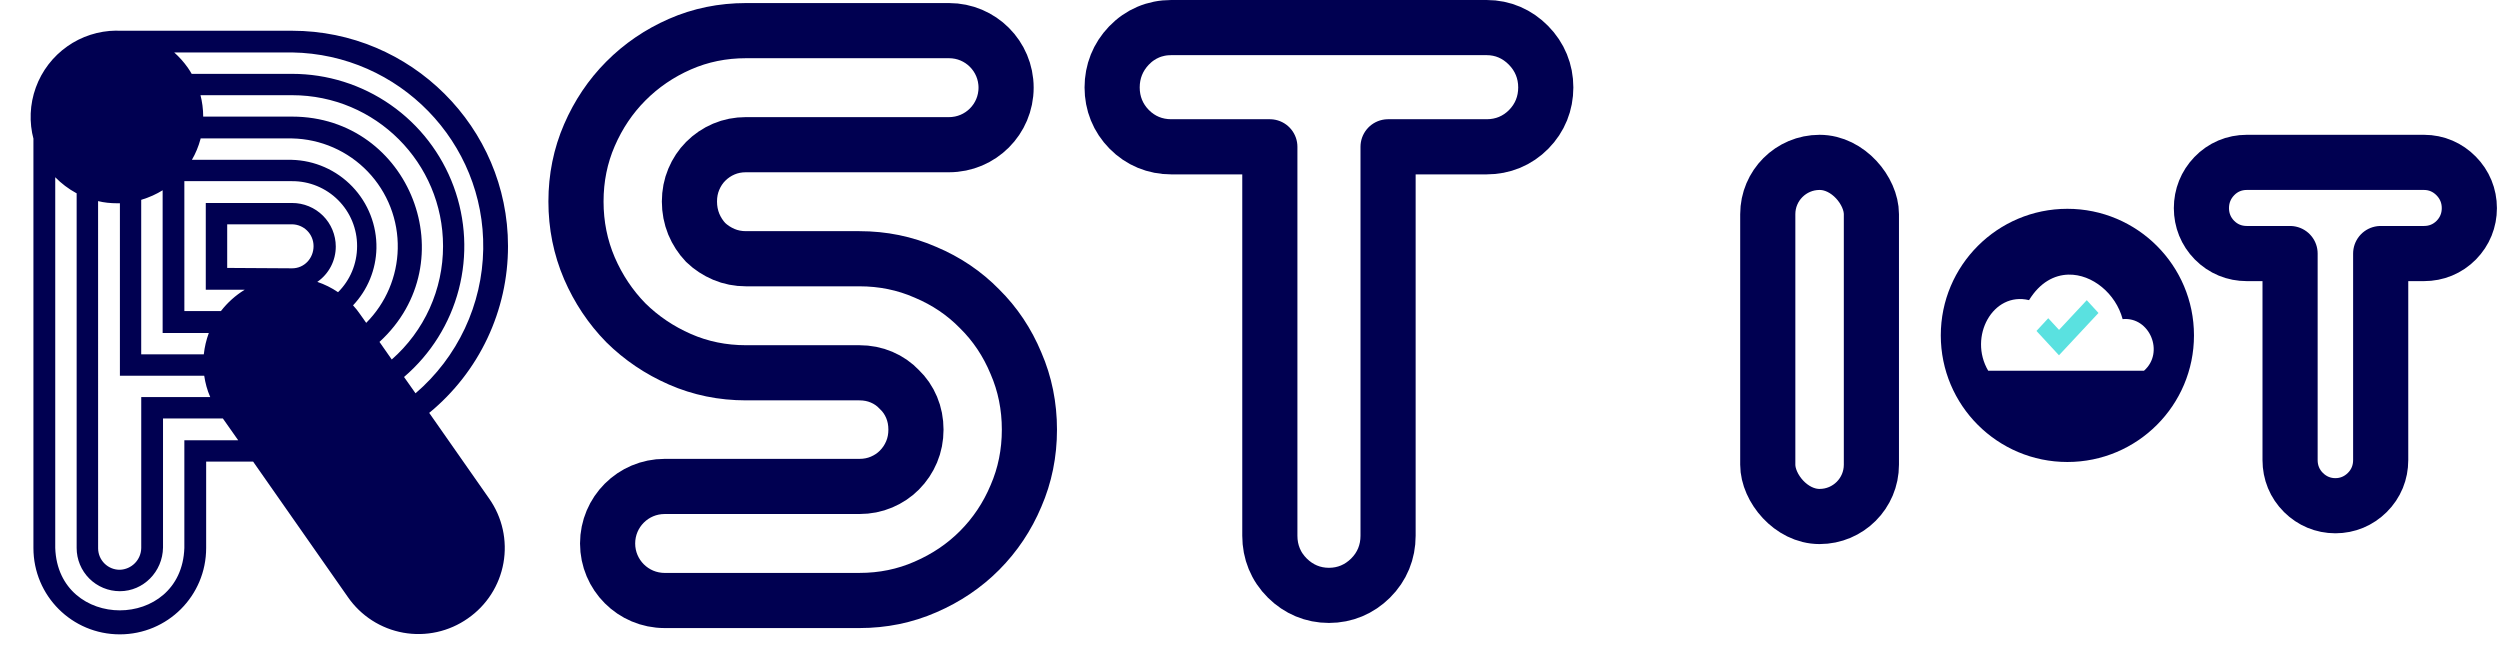 <svg width="408" height="109" viewBox="0 0 408 109" fill="none" xmlns="http://www.w3.org/2000/svg">
<path d="M226.533 23.958H242.624C245.245 23.958 247.63 22.993 249.49 21.104C251.33 19.235 252.271 16.867 252.271 14.27C252.271 11.637 251.292 9.266 249.45 7.395C247.625 5.541 245.279 4.5 242.624 4.5H191.148C188.487 4.5 186.09 5.508 184.239 7.438C182.438 9.318 181.5 11.675 181.5 14.27C181.5 16.867 182.441 19.235 184.281 21.104C186.141 22.993 188.526 23.958 191.148 23.958H207.238V87.436C207.238 90.073 208.203 92.475 210.102 94.353C211.937 96.168 214.27 97.165 216.886 97.165C219.501 97.165 221.834 96.168 223.67 94.353C225.568 92.475 226.533 90.073 226.533 87.436V23.958Z" stroke="#000051" stroke-width="9" stroke-linecap="round" stroke-linejoin="round"/>
<g filter="url(#filter0_d)">
<path d="M15.941 3C13.078 3.03 10.292 3.931 7.954 5.583L8.003 5.552C5.633 7.212 3.832 9.563 2.845 12.283C1.858 15.003 1.732 17.962 2.486 20.755L2.455 20.66V87.433C2.455 95.24 8.758 101.527 16.55 101.527C24.343 101.527 30.645 95.24 30.645 87.433V73.338H38.311L53.77 95.434C54.821 96.955 56.163 98.253 57.718 99.252C59.273 100.252 61.011 100.934 62.831 101.259C64.651 101.583 66.517 101.545 68.322 101.145C70.127 100.745 71.835 99.992 73.348 98.929C74.867 97.878 76.163 96.537 77.161 94.982C78.159 93.428 78.84 91.691 79.163 89.873C79.487 88.054 79.447 86.189 79.046 84.386C78.645 82.582 77.891 80.876 76.827 79.366L67.045 65.382C71.071 62.083 74.314 57.929 76.538 53.223C78.762 48.516 79.912 43.374 79.906 38.169C79.906 18.751 64.031 3.018 44.675 3.018H16.356L15.941 3ZM25.433 6.559H44.675C62.122 6.833 76.137 21.199 75.863 38.646C75.793 43.129 74.771 47.545 72.866 51.603C70.961 55.661 68.216 59.269 64.813 62.187L62.938 59.523C67.304 55.79 70.421 50.808 71.869 45.249C73.317 39.689 73.026 33.82 71.035 28.431C69.047 23.04 65.454 18.388 60.74 15.102C56.026 11.816 50.418 10.054 44.672 10.053H28.283C28.069 9.681 27.839 9.317 27.594 8.964L27.625 9.013C26.993 8.12 26.261 7.302 25.445 6.574L25.433 6.559ZM29.715 13.536H44.675C58.289 13.536 69.305 24.552 69.305 38.166C69.309 41.669 68.564 45.132 67.121 48.323C65.677 51.514 63.567 54.36 60.934 56.669L58.93 53.8C73.169 40.764 63.964 17.045 44.675 17.03H30.162C30.16 15.818 30.004 14.61 29.697 13.437L29.715 13.536ZM29.73 20.592H44.675C46.989 20.639 49.272 21.141 51.391 22.071C53.511 23.001 55.426 24.34 57.028 26.011C58.629 27.683 59.885 29.654 60.723 31.811C61.561 33.969 61.966 36.271 61.913 38.585C61.819 43.132 59.975 47.468 56.765 50.691L55.755 49.262C55.413 48.757 55.032 48.28 54.616 47.833C57.003 45.311 58.364 41.989 58.434 38.517C58.504 34.773 57.089 31.154 54.499 28.45C51.908 25.745 48.354 24.176 44.61 24.084H28.317C28.912 23.074 29.392 21.919 29.727 20.685L29.743 20.589L29.73 20.592ZM6.015 26.925C7.019 27.95 8.17 28.82 9.429 29.508L9.509 29.539V87.427C9.508 88.354 9.689 89.272 10.044 90.129C10.398 90.985 10.918 91.763 11.573 92.419C12.229 93.075 13.007 93.594 13.864 93.948C14.72 94.303 15.639 94.484 16.566 94.483C20.383 94.483 23.542 91.324 23.604 87.362V66.291H33.37L35.873 69.85H27.086V87.424C26.636 101.004 6.479 101.004 6.015 87.424V26.925ZM27.086 27.566H44.678C46.072 27.56 47.452 27.831 48.741 28.362C50.029 28.893 51.2 29.673 52.185 30.659C53.171 31.644 53.951 32.815 54.482 34.103C55.013 35.392 55.284 36.772 55.278 38.166C55.278 41.115 54.093 43.779 52.169 45.687C51.123 44.975 49.984 44.408 48.785 44.003C49.717 43.357 50.478 42.494 51.003 41.488C51.528 40.483 51.801 39.365 51.799 38.231C51.798 37.297 51.613 36.372 51.254 35.51C50.896 34.647 50.371 33.864 49.71 33.204C49.048 32.545 48.264 32.022 47.4 31.666C46.537 31.309 45.612 31.127 44.678 31.128H30.583V45.287H36.935C35.441 46.201 34.126 47.38 33.056 48.766H27.089L27.086 27.566ZM23.542 29.059V52.344H31.079C30.665 53.465 30.389 54.634 30.26 55.823H20.045V30.614C21.375 30.213 22.529 29.684 23.588 29.025L23.542 29.059ZM13.007 30.82C13.952 31.06 15.026 31.174 16.134 31.174H16.569V59.317H30.328C30.503 60.503 30.808 61.657 31.307 62.796H20.051V87.427C20.039 88.353 19.671 89.239 19.023 89.902C18.375 90.564 17.498 90.953 16.572 90.986C16.11 90.991 15.651 90.906 15.222 90.734C14.792 90.562 14.401 90.307 14.071 89.984C13.74 89.661 13.476 89.276 13.295 88.851C13.113 88.426 13.018 87.969 13.013 87.507L13.007 30.82ZM34.078 34.607H44.613C46.587 34.607 48.172 36.196 48.172 38.166C48.172 40.155 46.664 41.79 44.678 41.79L34.078 41.725V34.607Z" fill="#000051"/>
</g>
<path d="M388.528 41.379H395.604C397.591 41.379 399.442 40.635 400.868 39.187C402.273 37.759 402.997 35.928 402.997 33.963C402.997 31.962 402.241 30.134 400.845 28.716C399.466 27.315 397.648 26.5 395.604 26.5H366.665C364.638 26.5 362.775 27.282 361.359 28.759C359.992 30.185 359.271 32 359.271 33.963C359.271 35.928 359.995 37.759 361.401 39.187C362.827 40.635 364.678 41.379 366.665 41.379H373.74V75.095C373.74 77.088 374.483 78.948 375.935 80.384C377.324 81.758 379.129 82.534 381.134 82.534C383.139 82.534 384.945 81.758 386.334 80.384C387.786 78.948 388.528 77.088 388.528 75.095V41.379Z" stroke="#000051" stroke-width="9" stroke-linecap="round" stroke-linejoin="round"/>
<rect x="288.5" y="26.5" width="16.912" height="57.793" rx="8.456" stroke="#000051" stroke-width="9"/>
<path d="M337.397 34.077C325.987 34.077 316.737 43.327 316.737 54.737C316.737 66.147 325.987 75.397 337.397 75.397C348.807 75.397 358.057 66.147 358.057 54.737C358.057 43.327 348.807 34.077 337.397 34.077ZM337.581 44.818C341.46 44.733 345.301 47.91 346.413 52.081C350.826 51.647 353.295 57.522 349.903 60.502H324.474C321.203 54.944 325.239 47.547 331.14 48.982C332.914 46.094 335.253 44.869 337.58 44.818L337.581 44.818Z" fill="#000051"/>
<path d="M342.471 51.076L340.559 48.99L336.034 53.837L334.273 51.933L332.352 54.011L336.025 57.984L342.471 51.076Z" fill="#5AE1E0"/>
<path d="M94 32.887C94 29.039 94.731 25.429 96.194 22.056C97.656 18.684 99.634 15.744 102.129 13.236C104.667 10.685 107.613 8.675 110.968 7.205C114.323 5.735 117.914 5 121.742 5H154.887C160.027 5 164.194 9.167 164.194 14.306V14.306C164.194 19.446 160.027 23.613 154.887 23.613H121.742C120.452 23.613 119.247 23.851 118.129 24.326C117.011 24.802 116.022 25.472 115.161 26.337C114.344 27.158 113.699 28.131 113.226 29.255C112.753 30.379 112.516 31.59 112.516 32.887C112.516 34.184 112.753 35.416 113.226 36.584C113.699 37.708 114.344 38.702 115.161 39.567C116.022 40.388 117.011 41.037 118.129 41.513C119.247 41.988 120.452 42.226 121.742 42.226H140.258C144.086 42.226 147.677 42.961 151.032 44.431C154.43 45.858 157.376 47.847 159.871 50.398C162.409 52.905 164.387 55.867 165.806 59.282C167.269 62.655 168 66.265 168 70.113C168 73.961 167.269 77.571 165.806 80.944C164.387 84.316 162.409 87.278 159.871 89.829C157.376 92.336 154.43 94.325 151.032 95.795C147.677 97.265 144.086 98 140.258 98H108.468C103.328 98 99.161 93.833 99.161 88.694V88.694C99.161 83.554 103.328 79.387 108.468 79.387H140.258C141.548 79.387 142.753 79.149 143.871 78.674C144.989 78.198 145.957 77.549 146.774 76.728C147.634 75.863 148.301 74.869 148.774 73.745C149.247 72.621 149.484 71.41 149.484 70.113C149.484 68.816 149.247 67.605 148.774 66.481C148.301 65.357 147.634 64.384 146.774 63.563C145.957 62.698 144.989 62.028 143.871 61.552C142.753 61.077 141.548 60.839 140.258 60.839H121.742C117.914 60.839 114.323 60.104 110.968 58.634C107.613 57.164 104.667 55.175 102.129 52.667C99.634 50.117 97.656 47.155 96.194 43.782C94.731 40.367 94 36.735 94 32.887Z" stroke="#000051" stroke-width="9"/>
<defs>
<filter id="filter0_d" x="0" y="0" width="87.906" height="108.527" filterUnits="userSpaceOnUse" color-interpolation-filters="sRGB">
<feFlood flood-opacity="0" result="BackgroundImageFix"/>
<feColorMatrix in="SourceAlpha" type="matrix" values="0 0 0 0 0 0 0 0 0 0 0 0 0 0 0 0 0 0 127 0"/>
<feOffset dx="3" dy="2"/>
<feGaussianBlur stdDeviation="2.5"/>
<feColorMatrix type="matrix" values="0 0 0 0 0.353 0 0 0 0 0.882 0 0 0 0 0.878 0 0 0 1 0"/>
<feBlend mode="normal" in2="BackgroundImageFix" result="effect1_dropShadow"/>
<feBlend mode="normal" in="SourceGraphic" in2="effect1_dropShadow" result="shape"/>
</filter>
</defs>
</svg>
